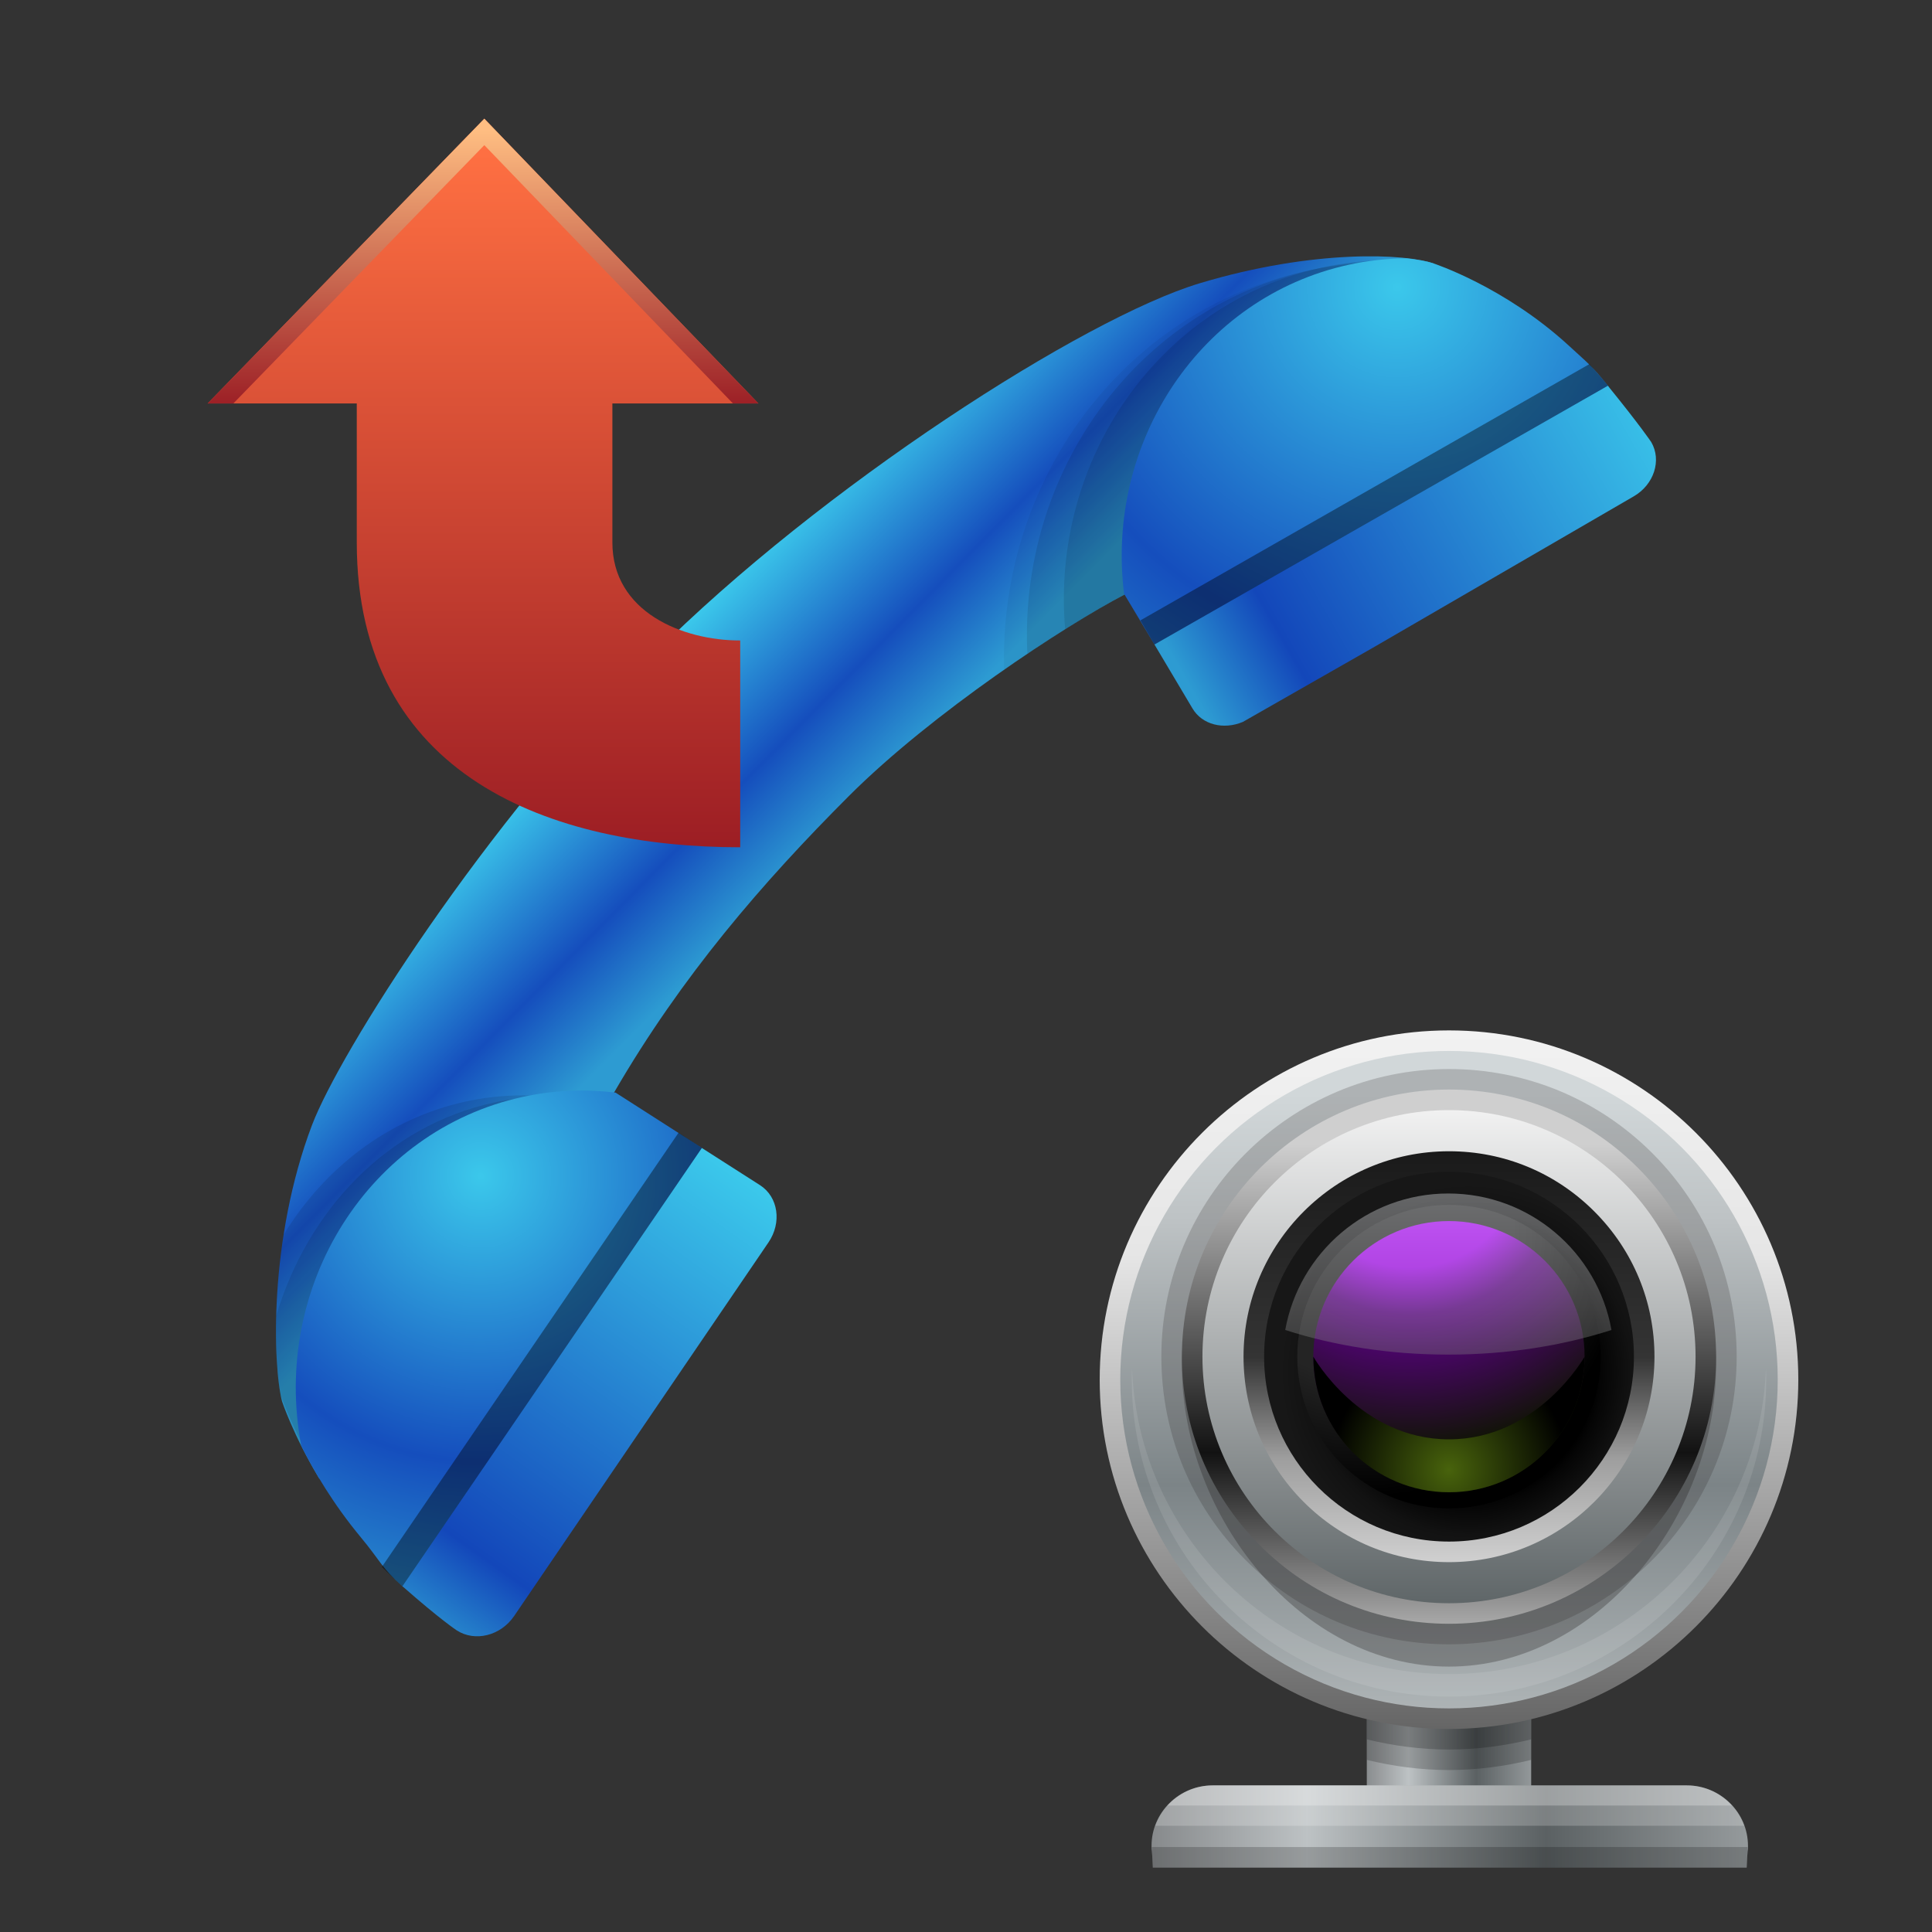 <?xml version="1.0" encoding="UTF-8"?>
<!DOCTYPE svg PUBLIC "-//W3C//DTD SVG 1.1 Tiny//EN" "http://www.w3.org/Graphics/SVG/1.1/DTD/svg11-tiny.dtd">
<svg baseProfile="tiny" height="60" viewBox="0 0 60 60" width="60" xmlns="http://www.w3.org/2000/svg" xmlns:xlink="http://www.w3.org/1999/xlink">
<rect x="0" y="0" width="60" height="60" fill="#333333" stroke="none"/>
<g>
<linearGradient gradientTransform="matrix(0.212 0.977 -0.977 0.212 -634.561 -270.486)" gradientUnits="userSpaceOnUse" id="SVGID_1_" x1="423.097" x2="429.653" y1="-578.646" y2="-582.908">
<stop offset="0" style="stop-color:#3BC8EB"/>
<stop offset="0.606" style="stop-color:#154EBD"/>
<stop offset="1" style="stop-color:#2D9BD2"/>
</linearGradient>
<path d="M19.081,33.911c2.089-3.597,4.591-6.497,7.281-9.189c2.593-2.591,6.72-5.3,8.562-6.256l9.604-10.282  c-0.845-0.3-3.693-0.464-7.279,0.616c-3.586,1.083-11.736,6.303-16.979,11.547c-5.242,5.246-9.727,12.347-10.581,14.595  c-1.343,3.541-1.221,7.445-0.929,8.581c0,0,0.34,1.034,1.144,2.377C10.248,46.476,19.081,33.911,19.081,33.911z" fill="url(#SVGID_1_)"/>
<path d="M31.184,20.8c1.488-1.036,2.87-1.882,3.74-2.334L44.271,8.46  c-0.132-0.058-0.209-0.088-0.209-0.088c-0.247-0.088-0.642-0.162-1.124-0.219c-0.793,0.006-1.596,0.093-2.401,0.27  C34.843,9.673,31.019,14.958,31.184,20.8z" fill="#020202" fill-opacity="0.05" stroke-opacity="0.05"/>
<path d="M31.906,20.306c1.205-0.809,2.291-1.462,3.018-1.84l9.377-10.04  c-0.146-0.063-0.233-0.098-0.233-0.098c-0.231-0.08-0.604-0.152-1.06-0.203c-0.751,0.006-1.51,0.087-2.27,0.253  C35.275,9.576,31.636,14.695,31.906,20.306z" fill="#020202" fill-opacity="0.1" stroke-opacity="0.1"/>
<path d="M44.079,8.263c-0.21-0.073-0.55-0.137-0.962-0.186c-0.681,0.006-1.369,0.08-2.06,0.231  c-5.087,1.116-8.426,5.984-7.978,11.233c0.725-0.455,1.363-0.826,1.844-1.076l9.424-10.088C44.178,8.302,44.079,8.263,44.079,8.263z  " fill="#020202" fill-opacity="0.1" stroke-opacity="0.1"/>
<radialGradient cx="43.391" cy="8.918" gradientUnits="userSpaceOnUse" id="SVGID_2_" r="18.507">
<stop offset="0" style="stop-color:#3BC8EB"/>
<stop offset="0.606" style="stop-color:#154EBD"/>
<stop offset="1" style="stop-color:#2D9BD2"/>
</radialGradient>
<path d="M34.924,18.466l0.929,1.55c0,0,15.101-6.784,14.084-8.038c-0.513-0.631-0.577-0.656-1.237-1.263  c-1.985-1.815-4.172-2.531-4.172-2.531c-0.186-0.063-0.481-0.12-0.845-0.161c-0.596,0.004-1.2,0.068-1.806,0.201  c-4.591,1.009-7.57,5.501-6.963,10.257C34.916,18.477,34.921,18.47,34.924,18.466z" fill="url(#SVGID_2_)"/>
<path d="M17.483,34.106c-0.988-0.14-2.007-0.119-3.027,0.105c-2.418,0.53-4.376,2.066-5.646,4.131  c-0.367,2.35-0.25,4.407-0.05,5.18c0,0,0.34,1.034,1.144,2.377c0.29,0.482,6.54-8.264,8.556-11.107L17.483,34.106z" fill="#020202" fill-opacity="0.1" stroke-opacity="0.1"/>
<path d="M18.366,34.136c-0.989-0.14-2.008-0.118-3.029,0.105c-3.313,0.727-5.775,3.332-6.76,6.623  c-0.026,1.025,0.034,1.872,0.127,2.397c0.003,0.013,0.005,0.034,0.01,0.048c0,0,0.34,1.033,1.144,2.379  c0.3,0.498,6.981-8.888,8.75-11.384L18.366,34.136z" fill="#020202" fill-opacity="0.1" stroke-opacity="0.1"/>
<radialGradient cx="437.426" cy="-571.231" gradientTransform="matrix(0.209 0.979 -0.968 0.212 -629.453 -270.615)" gradientUnits="userSpaceOnUse" id="SVGID_3_" r="14.62">
<stop offset="0" style="stop-color:#3BC8EB"/>
<stop offset="0.606" style="stop-color:#154EBD"/>
<stop offset="1" style="stop-color:#2D9BD2"/>
</radialGradient>
<path d="M11.202,47.738c0.616,0.74,0.646,0.954,1.295,1.524c1.194,1.055,9.301-13.612,9.301-13.612  l-2.683-1.719c-0.941-0.111-1.914-0.079-2.89,0.136c-4.777,1.048-7.806,5.868-6.87,10.832C9.749,45.686,10.349,46.71,11.202,47.738z  " fill="url(#SVGID_3_)"/>
<path d="M49.937,11.978c-0.179-0.22-0.381-0.446-0.578-0.67l-13.944,7.959l0.438,0.749  C35.853,20.016,50.953,13.231,49.937,11.978z" fill="#020202" fill-opacity="0.4" stroke-opacity="0.4"/>
<linearGradient gradientTransform="matrix(0.212 0.977 -0.977 0.212 -634.56 -270.486)" gradientUnits="userSpaceOnUse" id="SVGID_4_" x1="422.288" x2="427.479" y1="-610.929" y2="-594.441">
<stop offset="0" style="stop-color:#3BC8EB"/>
<stop offset="0.812" style="stop-color:#1347BA"/>
<stop offset="1" style="stop-color:#2D9BD2"/>
</linearGradient>
<path d="M35.853,20.016l1.178,1.981c0.302,0.515,0.972,0.674,1.569,0.422l4.09-2.334l8.043-4.668  c0.632-0.363,0.878-1.119,0.549-1.686c0,0-0.333-0.501-1.349-1.751L35.853,20.016z" fill="url(#SVGID_4_)"/>
<path d="M21.798,35.65l-0.725-0.472l-9.215,13.486c0.216,0.204,0.43,0.414,0.639,0.598  C13.691,50.317,21.798,35.65,21.798,35.65z" fill="#020202" fill-opacity="0.4" stroke-opacity="0.4"/>
<linearGradient gradientTransform="matrix(0.212 0.977 -0.977 0.212 -634.56 -270.486)" gradientUnits="userSpaceOnUse" id="SVGID_5_" x1="439.698" x2="451.523" y1="-577.755" y2="-564.732">
<stop offset="0" style="stop-color:#3BC8EB"/>
<stop offset="0.812" style="stop-color:#1347BA"/>
<stop offset="1" style="stop-color:#2D9BD2"/>
</linearGradient>
<path d="M12.498,49.262c1.193,1.05,1.686,1.37,1.686,1.37c0.567,0.367,1.363,0.169,1.781-0.442l7.9-11.605  c0.419-0.614,0.307-1.411-0.26-1.777l-1.808-1.156L12.498,49.262z" fill="url(#SVGID_5_)"/>
<rect fill="none" height="60" width="60"/>
</g>
<g transform="matrix(0.5 0 0 0.5 0 0)">
<rect fill="none" height="60" width="60"/>
<rect fill="none" height="60" width="60"/>
<linearGradient gradientUnits="userSpaceOnUse" id="SVGID_1" x1="30" x2="30" y1="9.06" y2="54.1">
<stop offset="0" stop-color="#FF7042"/>
<stop offset="1" stop-color="#991B23"/>
</linearGradient>
<path d="M38.036,33.691V25.06h9.069L30.082,7.372L12.898,25.06h9.262v8.631 c0,14.586,12.136,18.935,23.816,18.935V39.782C42.378,39.782,38.036,38.004,38.036,33.691z" fill="url(#SVGID_1)"/>
<linearGradient gradientUnits="userSpaceOnUse" id="SVGID_2" x1="30" x2="30" y1="8.03" y2="25.63">
<stop offset="0" stop-color="#FFBE82"/>
<stop offset="1" stop-color="#991B23"/>
</linearGradient>
<polygon fill="url(#SVGID_2)" points="30.082,9.016 45.523,25.058 47.105,25.058 30.082,7.372 12.898,25.058 14.496,25.058 "/>
</g>
<g transform="matrix(1 0 0 1 30 30)">
<linearGradient gradientUnits="userSpaceOnUse" id="SVGID_1__" x1="12.379" x2="17.62" y1="23.65" y2="23.65">
<stop offset="0" style="stop-color:#878A8C"/>
<stop offset="0.261" style="stop-color:#BDC2C4"/>
<stop offset="0.661" style="stop-color:#5B6163"/>
<stop offset="1" style="stop-color:#959A9C"/>
</linearGradient>
<rect fill="url(#SVGID_1__)" height="7.853" width="5.105" x="12.447" y="19.724"/>
<path d="M12.447,24.655c0.82,0.199,1.673,0.315,2.553,0.315c0.881,0,1.732-0.116,2.553-0.315v-4.294  h-5.105V24.655z" fill="#020202" fill-opacity="0.2" stroke-opacity="0.2"/>
<path d="M12.447,24.018c0.82,0.199,1.673,0.315,2.553,0.315c0.881,0,1.732-0.116,2.553-0.315v-4.294  h-5.105V24.018z" fill="#020202" fill-opacity="0.2" stroke-opacity="0.2"/>
<linearGradient gradientUnits="userSpaceOnUse" id="SVGID_2__" x1="14.999" x2="14.999" y1="1.975" y2="23.67">
<stop offset="0" style="stop-color:#F2F2F2"/>
<stop offset="0.321" style="stop-color:#E6E6E6"/>
<stop offset="1" style="stop-color:#666666"/>
</linearGradient>
<path d="M15,23.695c-5.98,0-10.848-4.867-10.848-10.848S9.02,2,15,2c5.982,0,10.848,4.866,10.848,10.847  S20.982,23.695,15,23.695L15,23.695z" fill="url(#SVGID_2__)"/>
<linearGradient gradientUnits="userSpaceOnUse" id="SVGID_3__" x1="14.999" x2="14.999" y1="2.614" y2="23.033">
<stop offset="0" style="stop-color:#D1D7D9"/>
<stop offset="0.067" style="stop-color:#D1D7D9"/>
<stop offset="0.261" style="stop-color:#BDC2C4"/>
<stop offset="0.661" style="stop-color:#7C8487"/>
<stop offset="1" style="stop-color:#ADB3B5"/>
</linearGradient>
<circle cx="15" cy="12.847" fill="url(#SVGID_3__)" r="10.209"/>
<path d="M15,21.989c-5.315,0-9.657-4.23-9.843-9.5c-0.004,0.116-0.009,0.231-0.009,0.349  c0,5.431,4.419,9.851,9.852,9.851s9.852-4.42,9.852-9.851c0-0.117-0.005-0.232-0.009-0.349C24.658,17.759,20.315,21.989,15,21.989z" fill="#FFFFFF" fill-opacity="0.1" stroke-opacity="0.1"/>
<path d="M23.295,12.413c0,4.704-3.715,9.346-8.299,9.345c-4.58-0.003-8.292-4.646-8.291-9.35  c0.002-4.706,3.718-8.517,8.298-8.517C19.584,3.894,23.298,7.707,23.295,12.413z" fill="#231F20" fill-opacity="0.3" stroke-opacity="0.3"/>
<path d="M14.996,21.066c-2.387-0.002-4.63-0.932-6.315-2.619c-1.688-1.688-2.615-3.932-2.614-6.318  c0-4.923,4.009-8.929,8.935-8.929c2.387,0,4.632,0.931,6.317,2.618c1.688,1.688,2.616,3.933,2.615,6.318  c-0.002,4.924-4.01,8.93-8.934,8.93H14.996z" fill="#231F20" fill-opacity="0.2" stroke-opacity="0.2"/>
<linearGradient gradientUnits="userSpaceOnUse" id="SVGID_4__" x1="14.999" x2="14.999" y1="3.721" y2="20.352">
<stop offset="0" style="stop-color:#CFCFCF"/>
<stop offset="0.109" style="stop-color:#CFCFCF"/>
<stop offset="0.685" style="stop-color:#121212"/>
<stop offset="1" style="stop-color:#A6A6A6"/>
</linearGradient>
<path d="M14.996,20.428c-2.216-0.002-4.298-0.864-5.864-2.432c-1.567-1.566-2.428-3.65-2.427-5.866  c0-4.573,3.723-8.293,8.296-8.293c2.218,0.001,4.3,0.864,5.866,2.432c1.566,1.568,2.43,3.651,2.428,5.867  c-0.001,4.573-3.723,8.292-8.295,8.292H14.996z" fill="url(#SVGID_4__)"/>
<linearGradient gradientUnits="userSpaceOnUse" id="SVGID_5__" x1="14.999" x2="14.999" y1="4.368" y2="19.719">
<stop offset="0" style="stop-color:#F2F2F2"/>
<stop offset="1" style="stop-color:#606769"/>
</linearGradient>
<circle cx="15" cy="12.133" fill="url(#SVGID_5__)" r="7.657"/>
<linearGradient gradientUnits="userSpaceOnUse" id="SVGID_6_" x1="14.999" x2="14.999" y1="5.771" y2="18.454">
<stop offset="0" style="stop-color:#1A1A1A"/>
<stop offset="0.503" style="stop-color:#343434"/>
<stop offset="0.751" style="stop-color:#9E9E9E"/>
<stop offset="1" style="stop-color:#CFCFCF"/>
</linearGradient>
<path d="M15,18.514c-1.706-0.001-3.309-0.666-4.514-1.871c-1.204-1.206-1.867-2.808-1.867-4.512  c0-3.517,2.862-6.378,6.382-6.378c1.706,0,3.308,0.664,4.513,1.871c1.205,1.205,1.868,2.808,1.867,4.513  C21.381,15.652,18.519,18.514,15,18.514L15,18.514z" fill="url(#SVGID_6_)"/>
<radialGradient cx="25.773" cy="10.273" gradientTransform="matrix(1.014 3.000000e-004 -3.000000e-004 1.014 -10.518 2.198)" gradientUnits="userSpaceOnUse" id="SVGID_7_" r="6.499">
<stop offset="0" style="stop-color:#000000"/>
<stop offset="0.592" style="stop-color:#000000"/>
<stop offset="0.627" style="stop-color:#050505"/>
<stop offset="0.765" style="stop-color:#121212"/>
<stop offset="0.888" style="stop-color:#171717"/>
<stop offset="1" style="stop-color:#171717"/>
</radialGradient>
<path d="M20.743,12.135c0,3.172-2.574,5.74-5.744,5.74c-3.175-0.001-5.743-2.573-5.741-5.745  c0-3.171,2.573-5.742,5.745-5.74C18.173,6.391,20.744,8.962,20.743,12.135z" fill="url(#SVGID_7_)"/>
<radialGradient cx="21.654" cy="5.066" gradientTransform="matrix(1.014 0 0 1.014 -9.558 3.13)" gradientUnits="userSpaceOnUse" id="SVGID_8_" r="10.351">
<stop offset="0" style="stop-color:#242424"/>
<stop offset="0.43" style="stop-color:#242424"/>
<stop offset="0.782" style="stop-color:#000000"/>
<stop offset="1" style="stop-color:#000000"/>
</radialGradient>
<circle cx="15" cy="12.133" fill="url(#SVGID_8_)" r="4.712"/>
<radialGradient cx="23.964" cy="3.55" gradientTransform="matrix(1.014 3.000000e-004 -3.000000e-004 1.014 -10.518 2.198)" gradientUnits="userSpaceOnUse" id="SVGID_9_" r="11.357">
<stop offset="0" style="stop-color:#A700F5"/>
<stop offset="0.309" style="stop-color:#A700F5"/>
<stop offset="0.436" style="stop-color:#5E008A"/>
<stop offset="0.806" style="stop-color:#0E1402"/>
<stop offset="1" style="stop-color:#0E1402"/>
</radialGradient>
<path d="M19.211,12.133c0,2.326-1.886,4.21-4.212,4.21c-2.326-0.002-4.213-1.888-4.213-4.212  c0.004-2.327,1.89-4.21,4.213-4.21C17.328,7.923,19.214,9.808,19.211,12.133z" fill="url(#SVGID_9_)"/>
<radialGradient cx="25.171" cy="13.251" gradientTransform="matrix(1.014 3.000000e-004 -3.000000e-004 1.014 -10.518 2.198)" gradientUnits="userSpaceOnUse" id="SVGID_10_" r="4.611">
<stop offset="0" style="stop-color:#48630C"/>
<stop offset="0.788" style="stop-color:#000000"/>
<stop offset="1" style="stop-color:#000000"/>
</radialGradient>
<path d="M19.211,12.133c0,2.326-1.886,4.21-4.212,4.21c-2.326-0.002-4.213-1.888-4.213-4.212  c0,0,1.444,2.569,4.213,2.569C17.767,14.701,19.211,12.133,19.211,12.133z" fill="url(#SVGID_10_)"/>
<linearGradient gradientUnits="userSpaceOnUse" id="SVGID_11_" x1="14.979" x2="14.979" y1="7.065" y2="12.094">
<stop offset="0" style="stop-color:#F8FBFF"/>
<stop offset="1" style="stop-color:#808080"/>
</linearGradient>
<path d="M14.979,12.069c1.828,0,3.549-0.277,5.067-0.765  c-0.431-2.41-2.532-4.239-5.067-4.239c-2.532,0-4.632,1.83-5.065,4.239C11.431,11.792,13.153,12.069,14.979,12.069z" fill="url(#SVGID_11_)" fill-opacity="0.35" stroke-opacity="0.35"/>
<linearGradient gradientUnits="userSpaceOnUse" id="SVGID_12_" x1="5.762" x2="24.285" y1="26.724" y2="26.724">
<stop offset="0" style="stop-color:#878A8C"/>
<stop offset="0.261" style="stop-color:#BDC2C4"/>
<stop offset="0.661" style="stop-color:#5B6163"/>
<stop offset="1" style="stop-color:#959A9C"/>
</linearGradient>
<path d="M24.245,28c0.025-0.635,0.04-0.508,0.04-0.639v-0.035c0-1.037-0.852-1.879-1.901-1.879H7.662  c-1.05,0-1.9,0.842-1.9,1.879v0.035c0,0.131,0.014,0.004,0.04,0.639H24.245z" fill="url(#SVGID_12_)"/>
<path d="M5.879,26.7h18.29c-0.084-0.234-0.212-0.444-0.377-0.626H6.256  C6.092,26.256,5.963,26.466,5.879,26.7z" fill="#FFFFFF" fill-opacity="0.2" stroke-opacity="0.2"/>
<path d="M5.772,27.361C5.779,27.492,5.789,27.684,5.802,28h18.443  c0.012-0.316,0.022-0.508,0.028-0.639H5.772z" fill="#020202" fill-opacity="0.2" stroke-opacity="0.2"/>
<path d="M6.255,26.074h17.536c-0.348-0.383-0.846-0.627-1.407-0.627H7.662  C7.102,25.447,6.603,25.691,6.255,26.074z" fill="#FFFFFF" fill-opacity="0.4" stroke-opacity="0.4"/>
<rect fill="none" height="30" width="30"/>
</g>
</svg>
